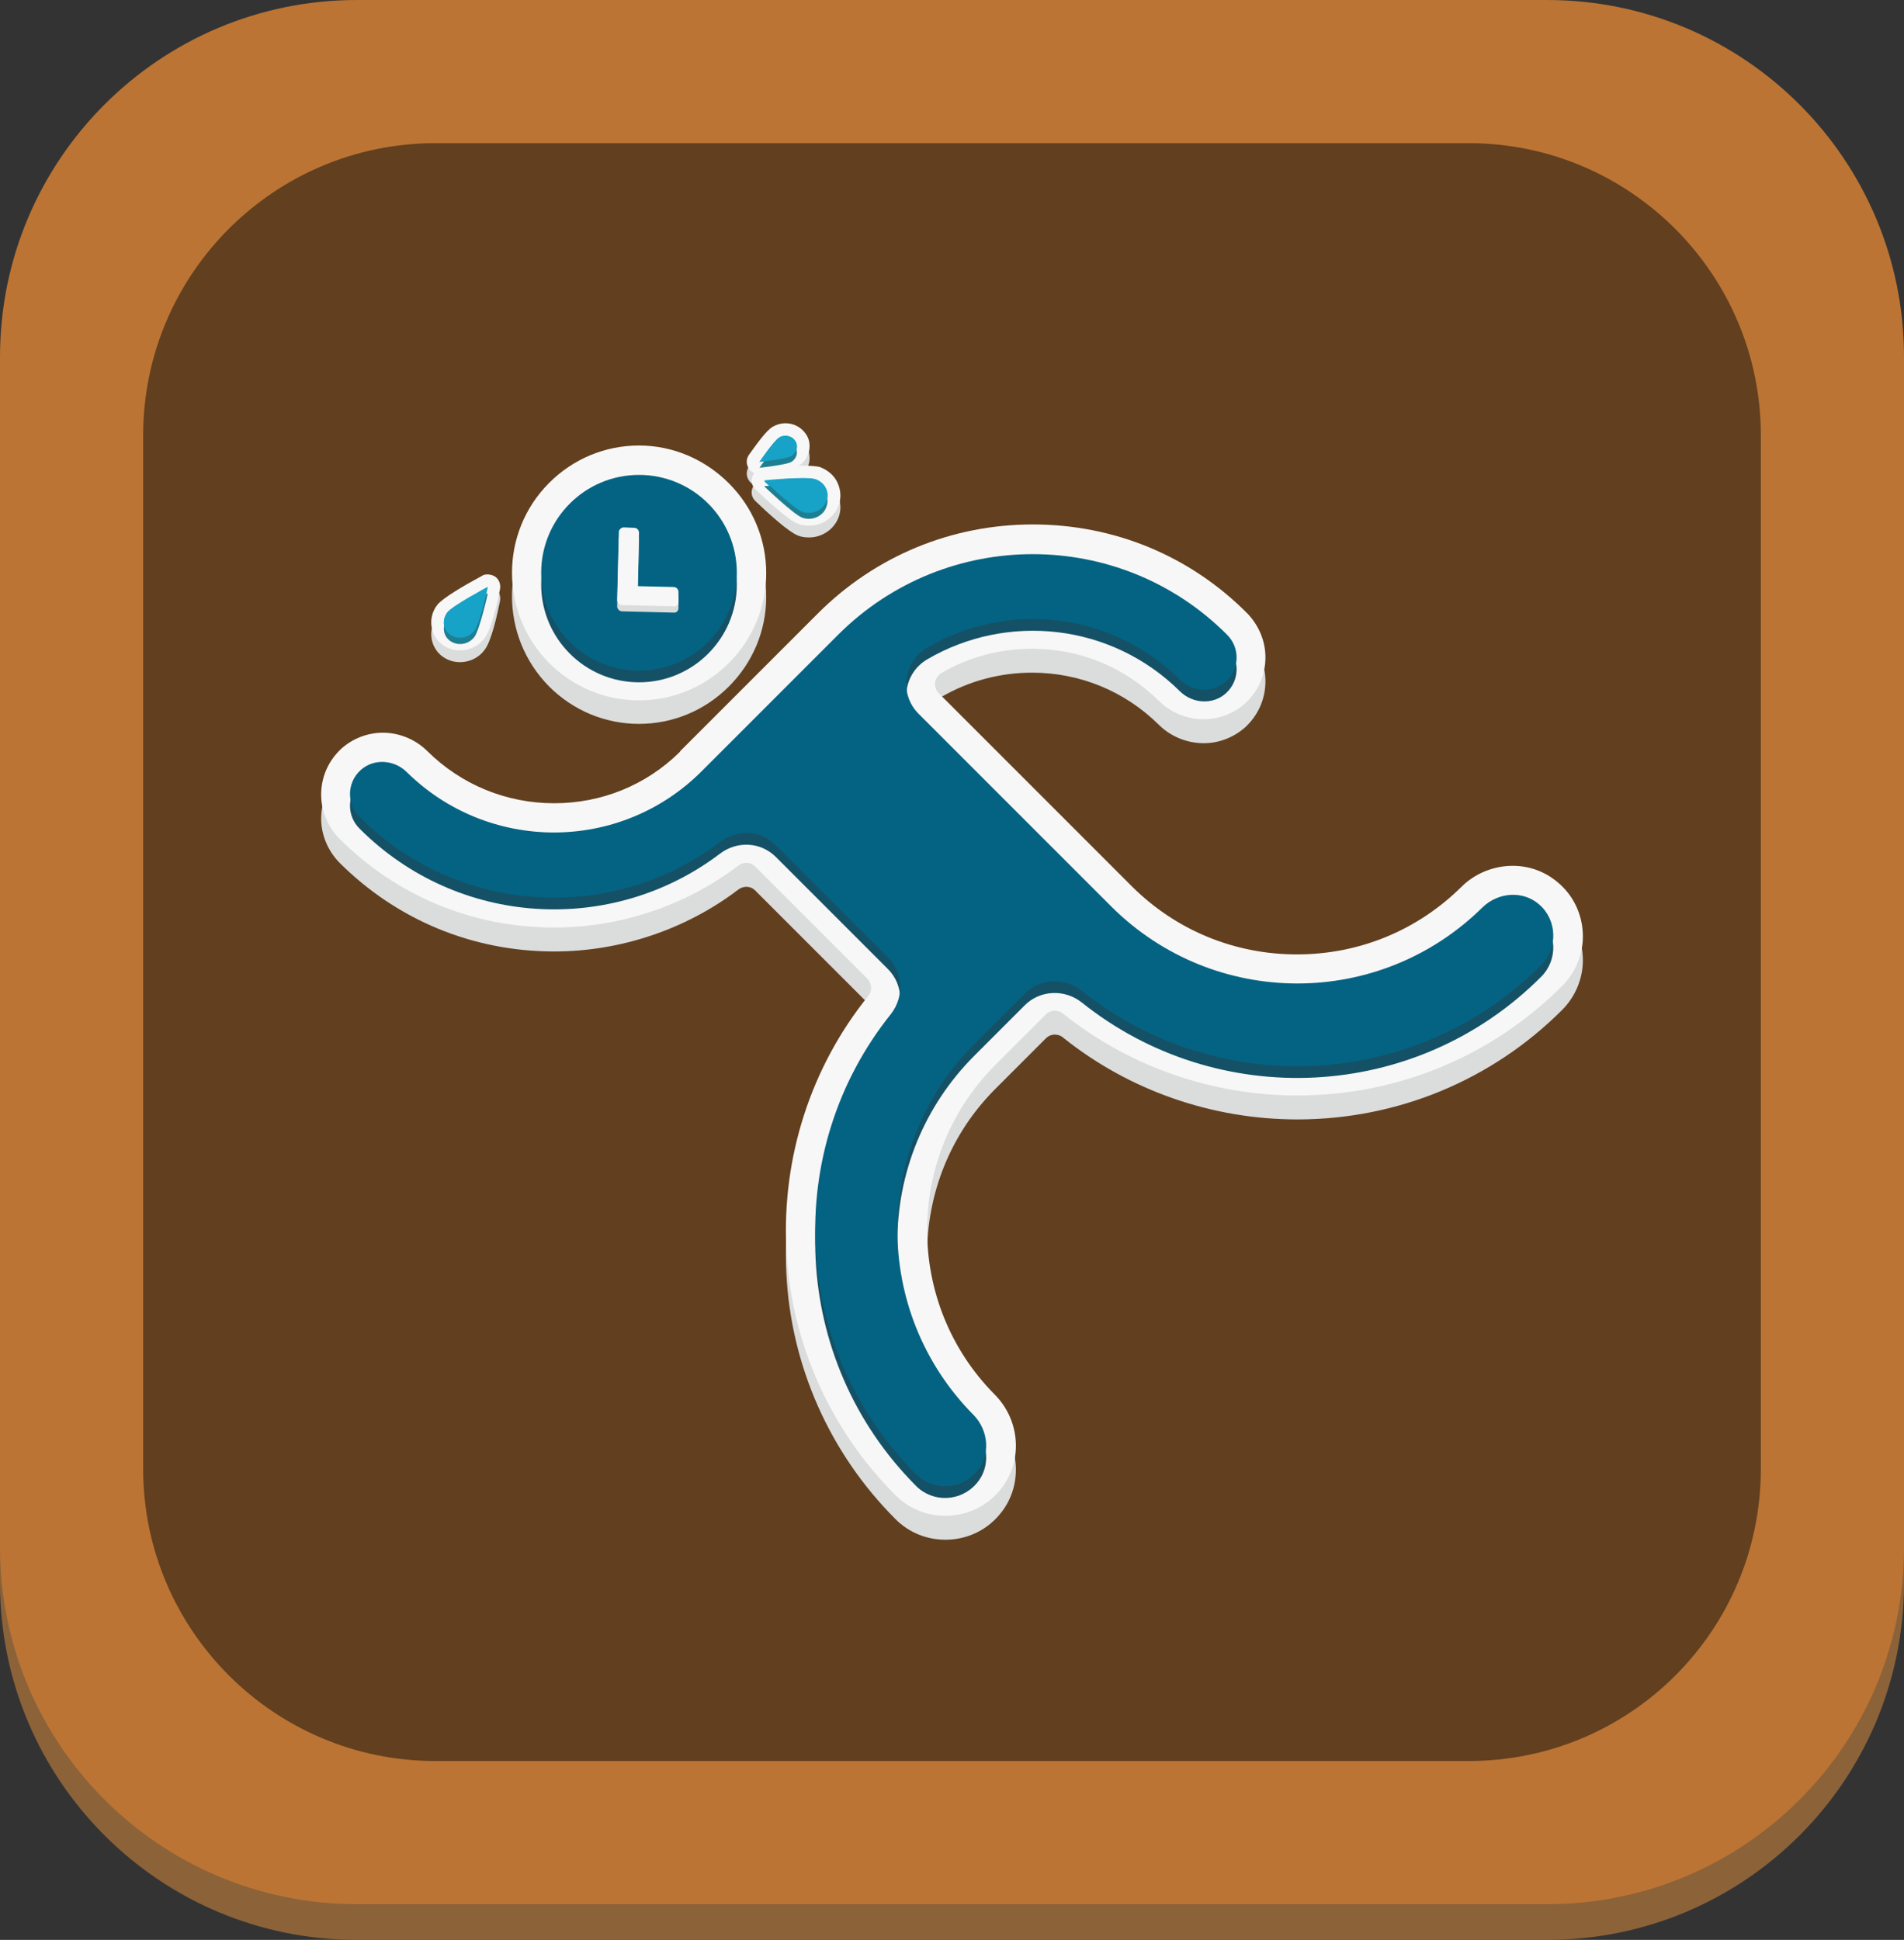 <?xml version="1.0" encoding="utf-8"?>
<!-- Generator: Adobe Illustrator 19.0.0, SVG Export Plug-In . SVG Version: 6.00 Build 0)  -->
<svg version="1.2" baseProfile="tiny" id="圖層_1"
	 xmlns="http://www.w3.org/2000/svg" xmlns:xlink="http://www.w3.org/1999/xlink" x="0px" y="0px" viewBox="-732 310 453.5 462"
	 xml:space="preserve">
<rect x="-732" y="310" width="453.5" height="462" fill="#333333" stroke="none"/>
<g id="XMLID_1_">
	<g id="XMLID_153_">
		<g id="XMLID_154_">
			<g id="XMLID_155_">
				<g id="XMLID_157_">
					<g>
						<path fill="#8C6239" d="M-363.5,772H-647c-47,0-85-38.1-85-85V403.5c0-47,38.1-85,85-85h283.5c47,0,85,38.1,85,85V687
							C-278.5,734-316.5,772-363.5,772z"/>
					</g>
					<g>
						<path fill="#BB7434" d="M-363.5,763.5H-647c-47,0-85-38.1-85-85V395c0-47,38.1-85,85-85h283.5c47,0,85,38.1,85,85v283.5
							C-278.5,725.5-316.5,763.5-363.5,763.5z"/>
					</g>
				</g>
				<path id="XMLID_156_" fill="#623F1E" d="M-382.2,729.4h-246.1c-38.4,0-69.6-31.2-69.6-69.6V413.7c0-38.4,31.2-69.6,69.6-69.6
					h246.1c38.4,0,69.6,31.2,69.6,69.6v246.1C-312.6,698.3-343.7,729.4-382.2,729.4z"/>
			</g>
		</g>
	</g>
	<g id="XMLID_8_">
		<g id="XMLID_141_">
			<g>
				<path fill="#DBDCDC" d="M-579.8,478.9c-7.2,0-13.9-2.8-19-7.9c-10.5-10.5-10.5-27.5,0-37.9c5.1-5.1,11.8-7.9,19-7.9
					s13.9,2.8,19,7.9c10.5,10.5,10.5,27.5,0,37.9C-565.9,476.1-572.6,478.9-579.8,478.9z"/>
				<path fill="#DBDCDC" d="M-579.8,428.7c6,0,11.9,2.3,16.5,6.8c9.1,9.1,9.1,23.9,0,33c-4.6,4.6-10.5,6.8-16.5,6.8
					s-11.9-2.3-16.5-6.8c-9.1-9.1-9.1-23.9,0-33C-591.7,431-585.8,428.7-579.8,428.7 M-579.8,421.7c-8.1,0-15.7,3.2-21.4,8.9
					c-11.8,11.8-11.8,31,0,42.9c5.7,5.7,13.3,8.9,21.4,8.9s15.7-3.2,21.4-8.9s8.9-13.3,8.9-21.4s-3.2-15.7-8.9-21.4
					S-571.7,421.7-579.8,421.7L-579.8,421.7z"/>
			</g>
			<g>
				<path fill="#F7F7F7" d="M-579.8,473.2c-7.2,0-13.9-2.8-19-7.9c-10.5-10.5-10.5-27.5,0-37.9c5.1-5.1,11.8-7.9,19-7.9
					s13.9,2.8,19,7.9c10.5,10.5,10.5,27.5,0,37.9C-565.9,470.4-572.6,473.2-579.8,473.2z"/>
				<path fill="#F7F7F7" d="M-579.8,423.1c6,0,11.9,2.3,16.5,6.8c9.1,9.1,9.1,23.9,0,33c-4.6,4.6-10.5,6.8-16.5,6.8
					s-11.9-2.3-16.5-6.8c-9.1-9.1-9.1-23.9,0-33C-591.7,425.4-585.8,423.1-579.8,423.1 M-579.8,416.1c-8.1,0-15.7,3.2-21.4,8.9
					c-11.8,11.8-11.8,31,0,42.9c5.7,5.7,13.3,8.9,21.4,8.9s15.7-3.2,21.4-8.9s8.9-13.3,8.9-21.4s-3.2-15.7-8.9-21.4
					S-571.7,416.1-579.8,416.1L-579.8,416.1z"/>
			</g>
		</g>
		<g id="XMLID_134_">
			<g>
				<circle fill="#155166" cx="-579.8" cy="449.2" r="23.3"/>
			</g>
			<g>
				<circle fill="#046382" cx="-579.8" cy="446.4" r="23.3"/>
			</g>
		</g>
		<g id="XMLID_13_">
			<g>
				<path fill="#DBDCDC" d="M-506.8,673c-3.6,0-6.9-1.4-9.4-3.9c-31-31-33.7-80.1-6.3-114.2c2.1-2.6,1.9-6.4-0.4-8.8l-26.7-26.7
					c-1.2-1.2-2.8-1.9-4.6-1.9c-1.5,0-2.9,0.5-4.2,1.4c-11.9,9-26.7,14-41.6,14c-18.4,0-35.7-7.2-48.7-20.2
					c-2.2-2.2-3.4-5.1-3.3-8.2c0.1-3.1,1.4-6,3.6-8.1c2-1.9,4.7-2.9,7.6-2.9c3,0,6,1.2,8.2,3.4c8.7,8.7,20.3,13.4,32.6,13.4
					c12.2,0,23.8-4.7,32.5-13.3c0.1-0.1,0.2-0.2,0.2-0.3l32.6-32.6c13-13,30.3-20.2,48.7-20.2s35.7,7.2,48.7,20.2
					c2.2,2.2,3.4,5.1,3.3,8.2c-0.1,3.1-1.4,6-3.6,8.1c-2,1.9-4.7,2.9-7.6,2.9c-3,0-6-1.2-8.2-3.4c-8.7-8.7-20.3-13.4-32.6-13.4
					c-8.2,0-16.3,2.2-23.3,6.3c-1.8,1-3,2.8-3.2,4.9c-0.3,2,0.4,4,1.9,5.5l45.9,45.9c0,0,0.1,0.1,0.1,0.1
					c11.2,11.1,25.9,17.2,41.7,17.2c15.7,0,30.5-6.1,41.6-17.1c2.6-2.6,6.1-4,9.7-4c3.1,0,6.2,1.1,8.5,3.1c2.8,2.4,4.5,5.9,4.6,9.6
					c0.1,3.7-1.3,7.3-3.9,9.9c-16.2,16.2-37.7,25.1-60.6,25.1c0,0,0,0,0,0c-19.4,0-38.5-6.7-53.6-18.8c-1.2-1-2.7-1.5-4.2-1.5
					c-1.7,0-3.4,0.7-4.6,1.9c0,0-12,12-12.1,12.1c-22.9,23-22.9,60.3-0.1,83.4c5,5,5.4,13,0.9,18.2
					C-499.2,671.3-502.9,673-506.8,673z"/>
				<path fill="#DBDCDC" d="M-486,447.6c16.7,0,33.5,6.4,46.2,19.1c3.1,3.1,3,8.2-0.2,11.2c-1.5,1.3-3.3,2-5.2,2
					c-2.1,0-4.2-0.8-5.7-2.3c-9.7-9.6-22.4-14.5-35.1-14.5c-8.7,0-17.4,2.3-25.1,6.8c-5.7,3.3-6.8,11.1-2.1,15.8l45.9,45.9l0,0
					c12.2,12.2,28.2,18.3,44.3,18.3c15.9,0,31.9-6,44.1-18.1c2-2,4.6-3,7.3-3c2.2,0,4.4,0.7,6.2,2.3c4.4,3.8,4.6,10.4,0.6,14.4
					c-16.1,16.1-37.1,24.1-58.2,24.1c-18.2,0-36.4-6-51.4-18c-1.9-1.5-4.1-2.2-6.4-2.2c-2.6,0-5.1,1-7.1,2.9l-12,12l0,0
					c-24.4,24.4-24.5,63.9-0.2,88.4c3.6,3.7,4.1,9.6,0.7,13.5c-2,2.3-4.7,3.4-7.4,3.4c-2.5,0-5-1-6.9-2.9c-30-30-32-77.3-6-109.6
					c3.2-4,3-9.8-0.7-13.5l-26.7-26.7c-1.9-1.9-4.5-2.9-7.1-2.9c-2.2,0-4.4,0.7-6.3,2.1c-11.6,8.9-25.6,13.3-39.5,13.3
					c-16.7,0-33.5-6.4-46.2-19.1c-3.1-3.1-3-8.2,0.2-11.2c1.5-1.3,3.3-2,5.2-2c2.1,0,4.2,0.8,5.7,2.3c9.7,9.6,22.4,14.5,35.1,14.5
					c12.7,0,25.5-4.9,35.2-14.6l0,0l32.6-32.6C-519.4,453.9-502.7,447.6-486,447.6 M-486,440.6c-19.3,0-37.5,7.5-51.2,21.2
					l-32.6,32.6c-0.1,0.1-0.2,0.2-0.3,0.4c-8,7.9-18.6,12.2-29.9,12.2c-11.4,0-22.1-4.4-30.2-12.4c-2.8-2.8-6.7-4.4-10.6-4.4
					c-3.7,0-7.2,1.4-9.9,3.8c-3,2.8-4.7,6.5-4.8,10.6c-0.1,4,1.5,7.9,4.3,10.8c13.7,13.7,31.8,21.2,51.2,21.2
					c15.7,0,31.3-5.2,43.8-14.7c0.8-0.6,1.5-0.7,2-0.7c0.6,0,1.4,0.2,2.1,0.9l26.7,26.7c1.1,1.1,1.2,2.9,0.2,4.1
					c-13.7,17-20.6,38.5-19.5,60.4c1.1,22.1,10.4,42.9,26,58.5c3.2,3.2,7.4,4.9,11.9,4.9c4.9,0,9.6-2.1,12.8-5.9
					c5.7-6.6,5.2-16.7-1.1-23c-21.5-21.7-21.4-56.8,0.1-78.4c0,0,0.1-0.1,0.1-0.1l12-12c0.8-0.8,1.7-0.9,2.1-0.9
					c0.5,0,1.3,0.1,2,0.7c15.7,12.6,35.5,19.5,55.8,19.5c23.8,0,46.3-9.3,63.1-26.1c3.3-3.3,5.1-7.9,4.9-12.5
					c-0.2-4.7-2.3-9.1-5.9-12.1c-3-2.6-6.8-4-10.8-4c-4.5,0-9,1.8-12.2,5c-10.5,10.4-24.4,16.1-39.2,16.1
					c-14.8,0-28.7-5.7-39.2-16.1c-0.1-0.1-0.1-0.1-0.2-0.2l-45.9-45.9c-0.9-0.9-0.9-2-0.9-2.5c0.1-0.6,0.4-1.6,1.5-2.3
					c6.5-3.8,14-5.8,21.6-5.8c11.4,0,22.1,4.4,30.2,12.4c2.8,2.8,6.7,4.4,10.7,4.4c3.7,0,7.2-1.4,9.9-3.8c3-2.8,4.7-6.5,4.8-10.6
					c0.1-4-1.5-7.9-4.3-10.8C-448.5,448.1-466.6,440.6-486,440.6L-486,440.6z"/>
			</g>
			<g>
				<path fill="#F7F7F7" d="M-506.8,667.3c-3.6,0-6.9-1.4-9.4-3.9c-31-31-33.7-80.1-6.3-114.2c2.1-2.6,1.9-6.4-0.4-8.8l-26.7-26.7
					c-1.2-1.2-2.8-1.9-4.6-1.9c-1.5,0-2.9,0.5-4.2,1.4c-11.9,9-26.7,14-41.6,14c-18.4,0-35.7-7.2-48.7-20.2
					c-2.2-2.2-3.4-5.1-3.3-8.2c0.1-3.1,1.4-6,3.6-8.1c2-1.9,4.7-2.9,7.6-2.9c3,0,6,1.2,8.2,3.4c8.7,8.7,20.3,13.4,32.6,13.4
					c12.2,0,23.8-4.7,32.5-13.3c0.1-0.1,0.2-0.2,0.2-0.3l32.6-32.6c13-13,30.3-20.2,48.7-20.2s35.7,7.2,48.7,20.2
					c2.2,2.2,3.4,5.1,3.3,8.2c-0.1,3.1-1.4,6-3.6,8.1c-2,1.9-4.7,2.9-7.6,2.9c-3,0-6-1.2-8.2-3.4c-8.7-8.7-20.3-13.4-32.6-13.4
					c-8.2,0-16.3,2.2-23.3,6.3c-1.8,1-3,2.8-3.2,4.9c-0.3,2,0.4,4,1.9,5.5l45.9,45.9c0,0,0.1,0.1,0.1,0.1
					c11.2,11.1,25.9,17.2,41.7,17.2c15.7,0,30.5-6.1,41.6-17.1c2.6-2.6,6.1-4,9.7-4c3.1,0,6.2,1.1,8.5,3.1c2.8,2.4,4.5,5.9,4.6,9.6
					c0.1,3.7-1.3,7.3-3.9,9.9c-16.2,16.2-37.7,25.1-60.6,25.1c0,0,0,0,0,0c-19.4,0-38.5-6.7-53.6-18.8c-1.2-1-2.7-1.5-4.2-1.5
					c-1.7,0-3.4,0.7-4.6,1.9c0,0-12,12-12.1,12.1c-22.9,23-22.9,60.3-0.1,83.4c5,5,5.4,13,0.9,18.2
					C-499.2,665.6-502.9,667.3-506.8,667.3z"/>
				<path fill="#F7F7F7" d="M-486,441.9c16.7,0,33.5,6.4,46.2,19.1c3.1,3.1,3,8.2-0.2,11.2c-1.5,1.3-3.3,2-5.2,2
					c-2.1,0-4.2-0.8-5.7-2.3c-9.7-9.6-22.4-14.5-35.1-14.5c-8.7,0-17.4,2.3-25.1,6.8c-5.7,3.3-6.8,11.1-2.1,15.8l45.9,45.9l0,0
					c12.2,12.2,28.2,18.3,44.3,18.3c15.9,0,31.9-6,44.1-18.1c2-2,4.6-3,7.3-3c2.2,0,4.4,0.7,6.2,2.3c4.4,3.8,4.6,10.4,0.6,14.4
					c-16.1,16.1-37.1,24.1-58.2,24.1c-18.2,0-36.4-6-51.4-18c-1.9-1.5-4.1-2.2-6.4-2.2c-2.6,0-5.1,1-7.1,2.9l-12,12l0,0
					c-24.4,24.4-24.5,63.9-0.2,88.4c3.6,3.7,4.1,9.6,0.7,13.5c-2,2.3-4.7,3.4-7.4,3.4c-2.5,0-5-1-6.9-2.9c-30-30-32-77.3-6-109.6
					c3.2-4,3-9.8-0.7-13.5l-26.7-26.7c-1.9-1.9-4.5-2.9-7.1-2.9c-2.2,0-4.4,0.7-6.3,2.1c-11.6,8.9-25.6,13.3-39.5,13.3
					c-16.7,0-33.5-6.4-46.2-19.1c-3.1-3.1-3-8.2,0.2-11.2c1.5-1.3,3.3-2,5.2-2c2.1,0,4.2,0.8,5.7,2.3c9.7,9.6,22.4,14.5,35.1,14.5
					c12.7,0,25.5-4.9,35.2-14.6l0,0l32.6-32.6C-519.4,448.3-502.7,441.9-486,441.9 M-486,434.9c-19.3,0-37.5,7.5-51.2,21.2
					l-32.6,32.6c-0.1,0.1-0.2,0.2-0.3,0.4c-8,7.9-18.6,12.2-29.9,12.2c-11.4,0-22.1-4.4-30.2-12.4c-2.8-2.8-6.7-4.4-10.6-4.4
					c-3.7,0-7.2,1.4-9.9,3.8c-3,2.8-4.7,6.5-4.8,10.6c-0.1,4,1.5,7.9,4.3,10.8c13.7,13.7,31.8,21.2,51.2,21.2
					c15.7,0,31.3-5.2,43.8-14.7c0.8-0.6,1.5-0.7,2-0.7c0.6,0,1.4,0.2,2.1,0.9l26.7,26.7c1.1,1.1,1.2,2.9,0.2,4.1
					c-13.7,17-20.6,38.5-19.5,60.4c1.1,22.1,10.4,42.9,26,58.5c3.2,3.2,7.4,4.9,11.9,4.9c4.9,0,9.6-2.1,12.8-5.9
					c5.7-6.6,5.2-16.7-1.1-23c-21.5-21.7-21.4-56.8,0.1-78.4c0,0,0.1-0.1,0.1-0.1l12-12c0.8-0.8,1.7-0.9,2.1-0.9
					c0.5,0,1.3,0.1,2,0.7c15.7,12.6,35.5,19.5,55.8,19.5c23.8,0,46.3-9.3,63.1-26.1c3.3-3.3,5.1-7.9,4.9-12.5
					c-0.2-4.7-2.3-9.1-5.9-12.1c-3-2.6-6.8-4-10.8-4c-4.5,0-9,1.8-12.2,5c-10.5,10.4-24.4,16.1-39.2,16.1
					c-14.8,0-28.7-5.7-39.2-16.1c-0.1-0.1-0.1-0.1-0.2-0.2l-45.9-45.9c-0.9-0.9-0.9-2-0.9-2.5c0.1-0.6,0.4-1.6,1.5-2.3
					c6.5-3.8,14-5.8,21.6-5.8c11.4,0,22.1,4.4,30.2,12.4c2.8,2.8,6.7,4.4,10.7,4.4c3.7,0,7.2-1.4,9.9-3.8c3-2.8,4.7-6.5,4.8-10.6
					c0.1-4-1.5-7.9-4.3-10.8C-448.5,442.4-466.6,434.9-486,434.9L-486,434.9z"/>
			</g>
		</g>
		<g id="XMLID_116_">
			<g>
				<path fill="#155166" d="M-365.4,528.2c-3.9-3.4-9.8-2.9-13.5,0.7c-24.5,24.2-63.9,24.2-88.4-0.2l0,0l-45.9-45.9
					c-4.7-4.7-3.6-12.5,2.1-15.8c19-11.1,43.8-8.6,60.2,7.7c3,2.9,7.8,3.2,10.9,0.4c3.3-3,3.4-8.1,0.2-11.2
					c-25.5-25.5-66.9-25.5-92.5,0l0,0l-32.6,32.6l0,0c-19.4,19.4-50.8,19.4-70.3,0.1c-3-2.9-7.8-3.2-10.9-0.4
					c-3.3,3-3.4,8.1-0.2,11.2c23.4,23.4,60.1,25.4,85.8,5.9c4.1-3.1,9.7-2.8,13.3,0.8l26.7,26.7c3.6,3.6,3.9,9.4,0.7,13.5
					c-25.9,32.3-23.9,79.6,6,109.6c4,4,10.6,3.8,14.4-0.6c3.4-3.9,2.9-9.8-0.7-13.5c-24.3-24.5-24.2-64,0.2-88.4l0,0l12-12
					c3.6-3.6,9.4-3.9,13.5-0.7c32.3,25.9,79.6,23.9,109.5-6.1C-360.9,538.6-361.1,532-365.4,528.2z"/>
			</g>
			<g>
				<path fill="#046382" d="M-365.4,525.4c-3.9-3.4-9.8-2.9-13.5,0.7c-24.5,24.2-63.9,24.2-88.4-0.2l0,0l-45.9-45.9
					c-4.7-4.7-3.6-12.5,2.1-15.8c19-11.1,43.8-8.6,60.2,7.7c3,2.9,7.8,3.2,10.9,0.4c3.3-3,3.4-8.1,0.2-11.2
					c-25.5-25.5-66.9-25.5-92.5,0l0,0l-32.6,32.6l0,0c-19.4,19.4-50.8,19.4-70.3,0.1c-3-2.9-7.8-3.2-10.9-0.4
					c-3.3,3-3.4,8.1-0.2,11.2c23.4,23.4,60.1,25.4,85.8,5.9c4.1-3.1,9.7-2.8,13.3,0.8l26.7,26.7c3.6,3.6,3.9,9.4,0.7,13.5
					c-25.9,32.3-23.9,79.6,6,109.6c4,4,10.6,3.8,14.4-0.6c3.4-3.9,2.9-9.8-0.7-13.5c-24.3-24.5-24.2-64,0.2-88.4l0,0l12-12
					c3.6-3.6,9.4-3.9,13.5-0.7c32.3,25.9,79.6,23.9,109.5-6.1C-360.9,535.8-361.1,529.1-365.4,525.4z"/>
			</g>
		</g>
		<g id="XMLID_11_">
			<g>
				<path id="XMLID_5_" fill="#DBDCDC" d="M-584.6,438.2c0-0.6,0.6-1.1,1.2-1.1l2.4,0.1c0.7,0,1.2,0.5,1.2,1.2l-0.3,12.7l8.5,0.2
					c0.7,0,1.2,0.5,1.2,1.2l0,2.3c0,0.7-0.5,1.2-1.2,1.1l-12.2-0.3c-0.7,0-1.2-0.6-1.2-1.2L-584.6,438.2z"/>
			</g>
			<g>
				<path id="XMLID_3_" fill="#F7F7F7" d="M-584.6,436.7c0-0.6,0.6-1.1,1.2-1.1l2.4,0.1c0.7,0,1.2,0.5,1.2,1.2l-0.3,12.7l8.5,0.2
					c0.7,0,1.2,0.5,1.2,1.2l0,2.3c0,0.7-0.5,1.2-1.2,1.1l-12.2-0.3c-0.7,0-1.2-0.6-1.2-1.2L-584.6,436.7z"/>
			</g>
		</g>
		<g id="XMLID_10_">
			<g>
				<path fill="#DBDCDC" d="M-622.5,466.3c-1.1,0-2.2-0.3-3.1-0.9c-1.2-0.8-1.9-2-2.2-3.4c-0.2-1.5,0.2-2.9,1.1-4.1
					c1.3-1.7,8-5.4,10-6.4c0.2-0.1,0.5-0.2,0.7-0.2c0.3,0,0.6,0.1,0.9,0.3c0.5,0.3,0.7,0.9,0.6,1.5c-0.3,1.5-1.9,9.1-3.4,11
					C-618.9,465.4-620.7,466.3-622.5,466.3z"/>
				<path fill="#DBDCDC" d="M-615.9,452.6c0,0-1.8,8.7-3.1,10.4c-0.8,1.1-2.2,1.7-3.4,1.7c-0.8,0-1.6-0.2-2.3-0.7
					c-1.8-1.2-2.1-3.6-0.7-5.4C-624.3,457.2-615.9,452.6-615.9,452.6 M-615.9,449.6c-0.5,0-1,0.1-1.4,0.4c-4.1,2.2-9.2,5.2-10.5,6.8
					c-1.2,1.5-1.7,3.4-1.4,5.3c0.3,1.8,1.3,3.4,2.8,4.4c1.2,0.8,2.5,1.2,4,1.2c2.3,0,4.5-1.1,5.8-2.9c1.6-2,3-8.2,3.7-11.7
					c0.2-1.1-0.2-2.3-1.2-3C-614.6,449.8-615.3,449.6-615.9,449.6L-615.9,449.6z"/>
			</g>
			<g>
				<path fill="#17A2C7" d="M-622.5,463.4c-1.1,0-2.2-0.3-3.1-0.9c-1.2-0.8-1.9-2-2.2-3.4c-0.2-1.5,0.2-2.9,1.1-4.1
					c1.3-1.7,8-5.4,10-6.4c0.2-0.1,0.5-0.2,0.7-0.2c0.3,0,0.6,0.1,0.9,0.3c0.5,0.3,0.7,0.9,0.6,1.5c-0.3,1.5-1.9,9.1-3.4,11
					C-618.9,462.6-620.7,463.4-622.5,463.4z"/>
				<path fill="#F7F7F7" d="M-615.9,449.8c0,0-1.8,8.7-3.1,10.4c-0.8,1.1-2.2,1.7-3.4,1.7c-0.8,0-1.6-0.2-2.3-0.7
					c-1.8-1.2-2.1-3.6-0.7-5.4C-624.3,454.3-615.9,449.8-615.9,449.8 M-615.9,446.8c-0.5,0-1,0.1-1.4,0.4c-4.1,2.2-9.2,5.2-10.5,6.8
					c-1.2,1.5-1.7,3.4-1.4,5.3c0.3,1.8,1.3,3.4,2.8,4.4c1.2,0.8,2.5,1.2,4,1.2c2.3,0,4.5-1.1,5.8-2.9c1.6-2,3-8.2,3.7-11.7
					c0.2-1.1-0.2-2.3-1.2-3C-614.6,447-615.3,446.8-615.9,446.8L-615.9,446.8z"/>
			</g>
		</g>
		<g id="XMLID_80_">
			<g>
				<path fill="#DBDCDC" d="M-551.1,424.3c-0.5,0-1-0.3-1.3-0.7c-0.3-0.5-0.3-1.1,0-1.6c1.1-1.6,3.7-5.4,5.2-6.3
					c0.7-0.4,1.5-0.6,2.3-0.6c1.5,0,2.8,0.7,3.6,1.9c0.6,0.9,0.8,2,0.6,3.1c-0.3,1.1-1,2.1-2,2.6c-1.3,0.8-6.1,1.4-8.2,1.6
					C-551,424.3-551.1,424.3-551.1,424.3z"/>
				<path fill="#DBDCDC" d="M-544.9,416.6c0.9,0,1.8,0.4,2.3,1.2c0.8,1.2,0.4,2.8-0.9,3.6c-1.1,0.7-7.6,1.4-7.6,1.4s3.4-5,4.7-5.8
					C-546,416.7-545.5,416.6-544.9,416.6 M-544.9,413.6c-1.1,0-2.1,0.3-3,0.8c-1.6,0.9-3.9,4.2-5.7,6.7c-0.7,1-0.7,2.2-0.1,3.2
					c0.5,0.9,1.5,1.4,2.6,1.4c0.1,0,0.2,0,0.3,0c7.1-0.8,8.3-1.6,8.8-1.8c1.4-0.8,2.3-2.1,2.7-3.6c0.3-1.5,0.1-3-0.8-4.2
					C-541.2,414.6-543,413.6-544.9,413.6L-544.9,413.6z"/>
			</g>
			<g>
				<path fill="#17A2C7" d="M-551.1,421.5c-0.5,0-1-0.3-1.3-0.7c-0.3-0.5-0.3-1.1,0-1.6c1.1-1.6,3.7-5.4,5.2-6.3
					c0.7-0.4,1.5-0.6,2.3-0.6c1.5,0,2.8,0.7,3.6,1.9c0.6,0.9,0.8,2,0.6,3.1c-0.3,1.1-1,2.1-2,2.6c-1.3,0.8-6.1,1.4-8.2,1.6
					C-551,421.5-551.1,421.5-551.1,421.5z"/>
				<path fill="#F7F7F7" d="M-544.9,413.8c0.9,0,1.8,0.4,2.3,1.2c0.8,1.2,0.4,2.8-0.9,3.6c-1.1,0.7-7.6,1.4-7.6,1.4s3.4-5,4.7-5.8
					C-546,413.9-545.5,413.8-544.9,413.8 M-544.9,410.8c-1.1,0-2.1,0.3-3,0.8c-1.6,0.9-3.9,4.2-5.7,6.7c-0.7,1-0.7,2.2-0.1,3.2
					c0.5,0.9,1.5,1.4,2.6,1.4c0.1,0,0.2,0,0.3,0c7.1-0.8,8.3-1.6,8.8-1.8c1.4-0.8,2.3-2.1,2.7-3.6c0.3-1.5,0.1-3-0.8-4.2
					C-541.2,411.7-543,410.8-544.9,410.8L-544.9,410.8z"/>
			</g>
		</g>
		<g id="XMLID_67_">
			<g>
				<path fill="#DBDCDC" d="M-539.4,436.5c-0.7,0-1.3-0.1-2-0.3c-2.1-0.7-7.9-6.2-9.7-7.8c-0.4-0.4-0.6-1-0.4-1.6
					c0.2-0.6,0.7-0.9,1.3-1c0.2,0,5.5-0.6,9.3-0.6c1.7,0,2.8,0.1,3.5,0.3c1.5,0.5,2.7,1.6,3.4,3c0.6,1.4,0.7,2.9,0.2,4.3
					C-534.7,435-536.9,436.5-539.4,436.5z"/>
				<path fill="#DBDCDC" d="M-540.8,426.7c1.3,0,2.4,0.1,3,0.3c2.3,0.8,3.5,3.1,2.6,5.3c-0.7,1.7-2.4,2.8-4.2,2.8
					c-0.5,0-1-0.1-1.5-0.2c-2-0.7-9.1-7.5-9.1-7.5S-544.6,426.7-540.8,426.7 M-540.8,423.7c-3.8,0-9.2,0.6-9.5,0.6
					c-1.2,0.1-2.1,0.9-2.5,2s-0.1,2.3,0.8,3.1c2.8,2.7,7.9,7.4,10.2,8.2c0.8,0.3,1.6,0.4,2.5,0.4c3.1,0,5.9-1.9,7-4.7
					c0.7-1.8,0.6-3.7-0.2-5.5c-0.8-1.8-2.4-3.1-4.3-3.8C-537.8,423.8-539,423.7-540.8,423.7L-540.8,423.7z"/>
			</g>
			<g>
				<path fill="#17A2C7" d="M-539.4,433.7c-0.7,0-1.3-0.1-2-0.3c-2.1-0.7-7.9-6.2-9.7-7.8c-0.4-0.4-0.6-1-0.4-1.6
					c0.2-0.6,0.7-0.9,1.3-1c0.2,0,5.5-0.6,9.3-0.6c1.7,0,2.8,0.1,3.5,0.3c1.5,0.5,2.7,1.6,3.4,3c0.6,1.4,0.7,2.9,0.2,4.3
					C-534.7,432.2-536.9,433.7-539.4,433.7z"/>
				<path fill="#F7F7F7" d="M-540.8,423.9c1.3,0,2.4,0.1,3,0.3c2.3,0.8,3.5,3.1,2.6,5.3c-0.7,1.7-2.4,2.8-4.2,2.8
					c-0.5,0-1-0.1-1.5-0.2c-2-0.7-9.1-7.5-9.1-7.5S-544.6,423.9-540.8,423.9 M-540.8,420.9c-3.8,0-9.2,0.6-9.5,0.6
					c-1.2,0.1-2.1,0.9-2.5,2s-0.1,2.3,0.8,3.1c2.8,2.7,7.9,7.4,10.2,8.2c0.8,0.3,1.6,0.4,2.5,0.4c3.1,0,5.9-1.9,7-4.7
					c0.7-1.8,0.6-3.7-0.2-5.5c-0.8-1.8-2.4-3.1-4.3-3.8C-537.8,421-539,420.9-540.8,420.9L-540.8,420.9z"/>
			</g>
		</g>
		<g id="XMLID_57_">
			<g>
				<path fill="#1E7F93" d="M-619,461.7c-1.4,1.8-3.9,2.2-5.7,1c-1.8-1.2-2.1-3.6-0.7-5.4c1.2-1.5,9.6-6,9.6-6
					S-617.7,459.9-619,461.7z"/>
			</g>
			<g>
				<path fill="#17A2C7" d="M-619,460.2c-1.4,1.8-3.9,2.2-5.7,1c-1.8-1.2-2.1-3.6-0.7-5.4c1.2-1.5,9.6-6,9.6-6
					S-617.7,458.5-619,460.2z"/>
			</g>
		</g>
		<g id="XMLID_46_">
			<g>
				<path fill="#1E7F93" d="M-546.4,415.6c1.3-0.8,3-0.4,3.8,0.8c0.8,1.2,0.4,2.8-0.9,3.6c-1.1,0.7-7.6,1.4-7.6,1.4
					S-547.7,416.4-546.4,415.6z"/>
			</g>
			<g>
				<path fill="#17A2C7" d="M-546.4,414.2c1.3-0.8,3-0.4,3.8,0.8c0.8,1.2,0.4,2.8-0.9,3.6c-1.1,0.7-7.6,1.4-7.6,1.4
					S-547.7,415-546.4,414.2z"/>
			</g>
		</g>
		<g id="XMLID_9_">
			<g>
				<path fill="#1E7F93" d="M-537.8,425.5c2.3,0.8,3.5,3.1,2.6,5.3c-0.8,2.2-3.4,3.3-5.7,2.5c-2-0.7-9.1-7.5-9.1-7.5
					S-540.1,424.8-537.8,425.5z"/>
			</g>
			<g>
				<path fill="#17A2C7" d="M-537.8,424.1c2.3,0.8,3.5,3.1,2.6,5.3c-0.8,2.2-3.4,3.3-5.7,2.5c-2-0.7-9.1-7.5-9.1-7.5
					S-540.1,423.4-537.8,424.1z"/>
			</g>
		</g>
	</g>
</g>
</svg>
